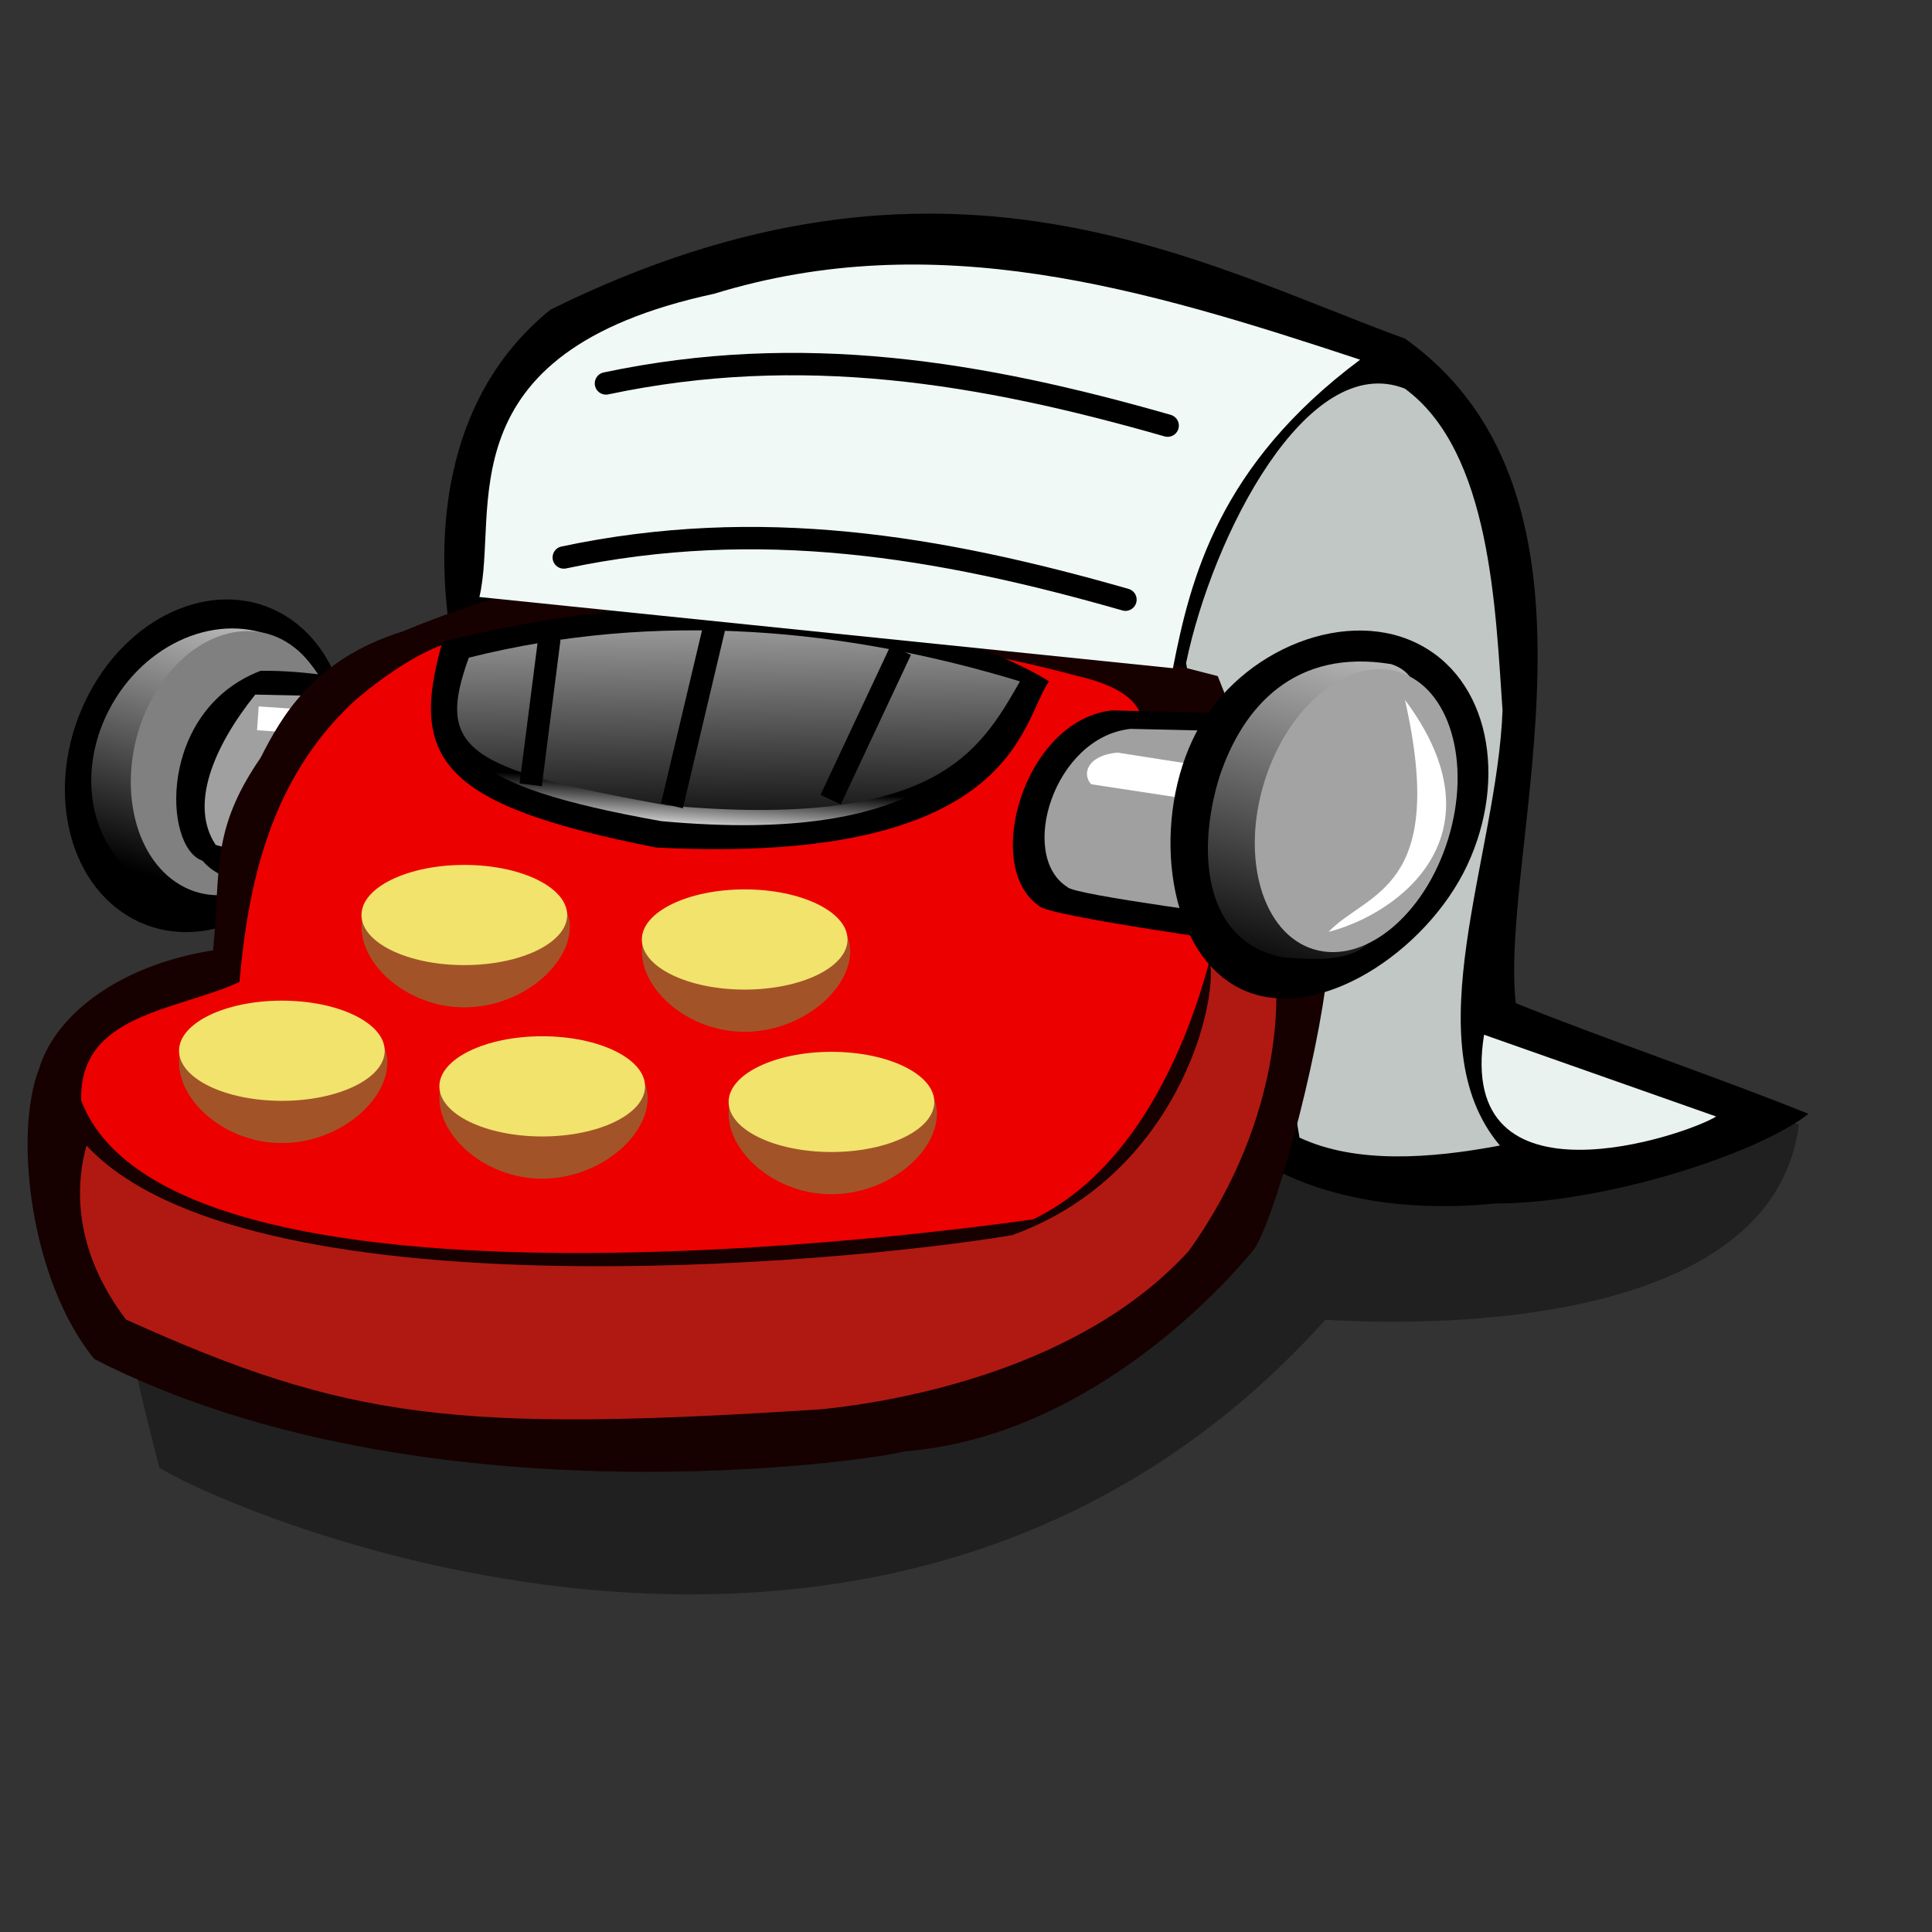 <?xml version="1.0" encoding="UTF-8" standalone="no"?>
<!-- Created with Sodipodi ("http://www.sodipodi.com/") -->
<svg
   xmlns:dc="http://purl.org/dc/elements/1.1/"
   xmlns:cc="http://web.resource.org/cc/"
   xmlns:rdf="http://www.w3.org/1999/02/22-rdf-syntax-ns#"
   xmlns:svg="http://www.w3.org/2000/svg"
   xmlns="http://www.w3.org/2000/svg"
   xmlns:xlink="http://www.w3.org/1999/xlink"
   xmlns:sodipodi="http://sodipodi.sourceforge.net/DTD/sodipodi-0.dtd"
   xmlns:inkscape="http://www.inkscape.org/namespaces/inkscape"
   id="svg548"
   sodipodi:version="0.32"
   width="72pt"
   height="72pt"
   sodipodi:docbase="/home/tweenk/dev/GartoonRedux/scalable/categories"
   sodipodi:docname="applications-office.svg"
   inkscape:version="0.45.1"
   inkscape:output_extension="org.inkscape.output.svg.inkscape">
  <rect width="100%" height="100%" fill="#333333" stroke="none"/>
  <defs
     id="defs550">
    <linearGradient
       id="linearGradient572">
      <stop
         style="stop-color:#000;stop-opacity:1;"
         offset="0"
         id="stop573" />
      <stop
         style="stop-color:#fff;stop-opacity:1;"
         offset="1"
         id="stop574" />
    </linearGradient>
    <linearGradient
       xlink:href="#linearGradient572"
       id="linearGradient575"
       x1="22.934"
       y1="63.263"
       x2="22.12"
       y2="67.887"
       gradientUnits="userSpaceOnUse"
       spreadMethod="pad"
       gradientTransform="matrix(1.514,0,0,0.523,2.07,6.014)" />
    <linearGradient
       xlink:href="#linearGradient572"
       id="linearGradient577"
       x1="23.167"
       y1="68.891"
       x2="23.906"
       y2="34.148"
       gradientUnits="userSpaceOnUse"
       gradientTransform="matrix(1.514,0,0,0.523,2.07,6.014)"
       spreadMethod="pad" />
    <linearGradient
       xlink:href="#linearGradient572"
       id="linearGradient586"
       x1="78.946"
       y1="42.508"
       x2="78.582"
       y2="19.005"
       gradientUnits="userSpaceOnUse"
       spreadMethod="pad"
       gradientTransform="matrix(0.613,0.189,-0.302,0.979,21.946,-9.161)" />
    <linearGradient
       xlink:href="#linearGradient572"
       id="linearGradient600"
       x1="16.469"
       y1="42.611"
       x2="12.506"
       y2="20.217"
       gradientUnits="userSpaceOnUse"
       spreadMethod="pad"
       gradientTransform="matrix(0.598,0.337,-0.401,0.703,16.662,8.652)" />
  </defs>
  <sodipodi:namedview
     id="base"
     inkscape:zoom="9.0444444"
     inkscape:cx="39.536695"
     inkscape:cy="40.838787"
     inkscape:window-width="795"
     inkscape:window-height="619"
     inkscape:window-x="0"
     inkscape:window-y="1"
     inkscape:current-layer="svg548" />
  <path
     style="fill:#000000;fill-opacity:1;fill-rule:evenodd;stroke:none;stroke-width:1pt;stroke-linecap:butt;stroke-linejoin:miter;stroke-opacity:1"
     d="M 22.249,30.583 C 21.724,26.215 22.117,19.62 27.359,15.383 C 46.882,5.731 59.592,13.112 69.812,16.825 C 80.862,24.686 74.486,42.113 75.315,49.844 C 79.508,51.547 85.667,53.644 89.86,55.347 C 87.37,57.313 79.771,59.802 74.267,59.802 C 66.405,60.588 62.475,57.575 62.475,57.575 C 49.066,48.577 35.657,39.58 22.249,30.583 z "
     id="path609"
     sodipodi:nodetypes="cccccccc" />
  <path
     style="fill:#000000;fill-opacity:0.372;fill-rule:evenodd;stroke:none;stroke-width:1pt;stroke-linecap:butt;stroke-linejoin:miter;stroke-opacity:1"
     d="M 6.449,66.168 C 6.155,66.168 7.92,72.933 7.92,72.933 C 11.743,75.286 44.39,89.403 65.86,65.58 C 66.449,65.58 87.919,67.344 89.389,55.874 C 79.095,52.639 44.096,38.521 59.096,35.286 C 41.253,42.247 23.41,49.207 5.567,56.168"
     id="path613"
     sodipodi:nodetypes="cccccc" />
  <path
     style="fill:#c0c7c5;fill-opacity:1;fill-rule:evenodd;stroke:none;stroke-width:1pt;stroke-linecap:butt;stroke-linejoin:miter;stroke-opacity:1"
     d="M 74.529,56.92 C 70.205,51.81 74.398,42.506 74.66,35.3 C 74.311,30.321 74.093,22.459 69.812,19.314 C 64.964,17.392 60.247,26.608 58.937,32.941 C 60.16,40.628 63.348,48.84 64.571,56.527 C 67.366,57.837 71.079,57.575 74.529,56.92 z "
     id="path607"
     sodipodi:nodetypes="cccccc" />
  <path
     style="font-size:12px;fill:#000000;fill-opacity:1;fill-rule:evenodd;stroke-width:1pt"
     d="M 16.103,41.619 C 13.941,45.734 9.568,47.476 6.342,45.506 C 3.116,43.537 2.253,38.599 4.415,34.484 C 6.578,30.369 10.951,28.627 14.177,30.596 C 17.402,32.566 18.266,37.504 16.103,41.619 z "
     id="path602" />
  <path
     style="font-size:12px;fill:url(#linearGradient600);fill-opacity:1;fill-rule:evenodd;stroke-width:1pt"
     d="M 15.734,40.716 C 13.854,44.015 10.051,45.412 7.246,43.833 C 4.441,42.254 3.69,38.294 5.57,34.994 C 7.451,31.694 11.254,30.298 14.059,31.877 C 16.864,33.456 17.615,37.416 15.734,40.716 z "
     id="path599" />
  <path
     style="font-size:12px;fill:#808080;fill-rule:evenodd;stroke-width:1pt"
     d="M 15.781,40.753 C 14.223,44.02 11.071,45.403 8.747,43.839 C 6.422,42.276 5.8,38.355 7.358,35.088 C 8.917,31.821 12.068,30.438 14.393,32.002 C 16.717,33.565 17.339,37.486 15.781,40.753 z "
     id="path598" />
  <path
     style="fill:#000000;fill-opacity:1;fill-rule:evenodd;stroke:none;stroke-width:1pt;stroke-linecap:butt;stroke-linejoin:miter;stroke-opacity:1"
     d="M 19.628,34.12 C 17.663,33.771 15.173,33.291 12.945,33.334 C 7.835,35.3 8.097,42.113 10.063,42.769 C 11.504,44.472 14.387,43.555 14.387,43.686 C 14.387,43.817 20.021,36.086 19.628,34.12 z "
     id="path594"
     sodipodi:nodetypes="ccccc" />
  <path
     style="fill:#a0a0a0;fill-opacity:1;fill-rule:evenodd;stroke:none;stroke-width:1pt;stroke-linecap:butt;stroke-linejoin:miter;stroke-opacity:1"
     d="M 18.711,34.645 L 12.683,34.514 C 10.587,37.134 9.408,40.017 10.718,41.982 L 16.09,43.555 L 18.711,34.645 z "
     id="path593"
     sodipodi:nodetypes="ccccc" />
  <path
     style="fill:none;fill-opacity:1;fill-rule:evenodd;stroke:#ffffff;stroke-width:0.89pt;stroke-linecap:butt;stroke-linejoin:miter;stroke-opacity:1"
     d="M 12.814,35.693 L 18.449,36.086"
     id="path595" />
  <path
     style="fill:#160000;fill-opacity:1;fill-rule:evenodd;stroke:none;stroke-width:1pt;stroke-linecap:butt;stroke-linejoin:miter;stroke-opacity:1"
     d="M 20.021,31.369 C 15.566,32.767 13.994,35.606 12.946,37.658 C 10.456,41.283 10.98,43.205 10.587,47.223 C 6.088,47.922 2.769,50.324 1.939,53.12 C 0.672,56.352 1.502,63.646 4.691,67.533 C 21.069,75.919 43.737,72.512 44.917,72.119 C 55.137,71.333 62.344,62.03 62.344,62.03 C 63.567,60.064 65.838,51.154 66.012,47.486 C 64.178,42.856 62.344,38.226 60.509,33.596 C 59.155,33.247 57.801,32.898 56.447,32.548 C 46.14,28.224 36.356,24.686 20.021,31.369 z "
     id="path605"
     sodipodi:nodetypes="ccccccccccc" />
  <path
     style="fill:#ed0000;fill-opacity:1;fill-rule:evenodd;stroke:none;stroke-width:1pt;stroke-linecap:butt;stroke-linejoin:miter;stroke-opacity:1"
     d="M 24.738,31.893 C 22.117,30.714 17.531,34.907 17.531,34.907 C 13.426,38.75 12.334,43.904 11.897,48.796 C 8.753,50.237 3.904,50.368 4.035,54.692 C 8.753,67.009 51.206,60.589 51.337,60.589 C 58.675,57.051 60.509,45.913 60.509,45.913 C 59.352,43.86 54.984,46.426 55.039,41.573 C 55.07,38.751 59.832,35.06 53.565,33.596 C 39.85,29.928 33.867,32.548 24.738,31.893 z "
     id="path582"
     sodipodi:nodetypes="ccccccscc" />
  <path
     style="fill:#000000;fill-opacity:1;fill-rule:evenodd;stroke:none;stroke-width:1pt;stroke-linecap:butt;stroke-linejoin:miter;stroke-opacity:1"
     d="M 61.873,35.462 L 55.25,35.3 C 50.885,35.786 48.778,43.074 51.638,45.018 C 51.939,45.504 62.475,46.961 62.475,46.961 L 61.873,35.462 z "
     id="path592"
     sodipodi:nodetypes="ccccc" />
  <path
     style="fill:#a0a0a0;fill-opacity:1;fill-rule:evenodd;stroke:none;stroke-width:1pt;stroke-linecap:butt;stroke-linejoin:miter;stroke-opacity:1"
     d="M 61.951,36.348 L 56.185,36.217 C 52.385,36.61 50.551,42.506 53.041,44.079 C 53.303,44.472 62.475,45.651 62.475,45.651 L 61.951,36.348 z "
     id="path589"
     sodipodi:nodetypes="ccccc" />
  <path
     style="fill:#b01911;fill-opacity:1;fill-rule:evenodd;stroke:none;stroke-width:1pt;stroke-linecap:butt;stroke-linejoin:miter;stroke-opacity:1"
     d="M 4.298,56.92 C 3.511,59.802 4.166,62.816 6.263,65.568 C 17.269,70.547 22.642,71.202 40.855,70.023 C 44.655,69.63 53.696,68.057 59.068,62.161 C 64.047,55.216 63.392,48.796 63.392,48.796 C 62.431,48.228 60.946,47.922 59.985,47.355 C 60.815,48.665 59.024,58.23 50.289,61.375 C 41.379,62.86 12.159,65.393 4.298,56.92 z "
     id="path604"
     sodipodi:nodetypes="cccccccc" />
  <path
     style="fill:#ffffff;fill-opacity:1;fill-rule:evenodd;stroke:none;stroke-width:1pt;stroke-linecap:butt;stroke-linejoin:miter;stroke-opacity:1"
     d="M 60.64,38.182 C 60.509,38.182 55.53,37.396 55.53,37.396 C 54.045,37.527 53.739,38.445 54.22,38.969 L 60.247,39.886 L 60.64,38.182 z "
     id="path590"
     sodipodi:nodetypes="ccccc" />
  <path
     style="font-size:12px;fill:#000000;fill-opacity:1;fill-rule:evenodd;stroke-width:1pt"
     d="M 72.908,42.987 C 70.899,47.277 65.453,50.914 61.719,49.166 C 57.985,47.418 57.24,41.076 59.248,36.785 C 61.257,32.494 66.572,30.168 70.306,31.916 C 74.04,33.664 74.916,38.696 72.908,42.987 z "
     id="path588"
     sodipodi:nodetypes="ccccc" />
  <path
     style="font-size:12px;fill:url(#linearGradient586);fill-opacity:1;fill-rule:evenodd;stroke-width:1pt"
     d="M 69.339,41.555 C 68.168,45.357 69.888,48.205 63.696,47.56 C 59.862,46.783 59.42,42.412 60.59,38.61 C 61.76,35.07 64.365,32.221 69.116,32.998 C 71.639,33.775 70.247,37.884 69.339,41.555 z "
     id="path585"
     sodipodi:nodetypes="ccccc" />
  <g
     id="g2213"
     transform="translate(0.553,0.442)">
    <path
       style="font-size:12px;fill:#a25428;fill-rule:evenodd;stroke-width:1pt;fill-opacity:1"
       d="M 27.76,45.614 C 27.76,47.531 25.34,49.611 22.519,49.611 C 19.698,49.611 17.409,47.531 17.409,45.614 C 17.409,43.698 19.698,43.321 22.519,43.321 C 25.34,43.321 27.76,43.698 27.76,45.614 z "
       id="path554"
       sodipodi:nodetypes="ccccc" />
    <path
       style="font-size:12px;fill:#f1e36c;fill-rule:evenodd;stroke-width:1pt;fill-opacity:1"
       d="M 27.629,45.025 C 27.629,46.399 25.34,47.514 22.519,47.514 C 19.698,47.514 17.409,46.399 17.409,45.025 C 17.409,43.65 19.698,42.535 22.519,42.535 C 25.34,42.535 27.629,43.65 27.629,45.025 z "
       id="path555" />
  </g>
  <path
     style="fill:#000000;fill-opacity:1;fill-rule:evenodd;stroke:none;stroke-width:1pt;stroke-linecap:butt;stroke-linejoin:miter;stroke-opacity:1"
     d="M 52.123,33.858 C 50.726,35.824 50.507,43.031 32.6,42.113 C 21.987,40.017 20.283,37.789 21.987,31.893 C 41.903,26.914 52.123,33.858 52.123,33.858 z "
     id="path581"
     sodipodi:nodetypes="cccc" />
  <path
     style="fill:url(#linearGradient575);fill-opacity:1;fill-rule:evenodd;stroke:none;stroke-width:1pt;stroke-linecap:butt;stroke-linejoin:miter;stroke-opacity:1"
     d="M 23.297,32.679 C 32.687,30.321 42.078,31.238 50.682,33.858 C 48.673,37.353 46.271,42.026 32.862,40.803 C 22.86,39.012 21.637,37.222 23.297,32.679 z "
     id="path571"
     sodipodi:nodetypes="cccc" />
  <path
     style="fill:url(#linearGradient577);fill-opacity:1;fill-rule:evenodd;stroke:none;stroke-width:1pt;stroke-linecap:butt;stroke-linejoin:miter;stroke-opacity:1"
     d="M 23.297,32.679 C 32.687,30.321 42.078,31.238 50.682,33.858 C 48.673,37.353 46.533,41.24 33.124,40.017 C 23.122,38.226 21.637,37.222 23.297,32.679 z "
     id="path576"
     sodipodi:nodetypes="cccc" />
  <path
     style="fill:none;fill-opacity:1;fill-rule:evenodd;stroke:#000000;stroke-width:1.113;stroke-linecap:square;stroke-linejoin:round;stroke-dasharray:none;stroke-opacity:1"
     d="M 27.228,32.286 L 26.441,38.445"
     id="path578"
     sodipodi:nodetypes="cc" />
  <path
     style="fill:none;fill-opacity:1;fill-rule:evenodd;stroke:#000000;stroke-width:1.113;stroke-linecap:square;stroke-linejoin:round;stroke-dasharray:none;stroke-opacity:1"
     d="M 44.524,32.81 L 41.51,39.231"
     id="path579"
     sodipodi:nodetypes="cc" />
  <path
     style="fill:none;fill-opacity:1;fill-rule:evenodd;stroke:#000000;stroke-width:1.113;stroke-linecap:square;stroke-linejoin:round;stroke-dasharray:none;stroke-opacity:1"
     d="M 35.351,31.762 L 33.517,39.493"
     id="path580"
     sodipodi:nodetypes="cc" />
  <path
     style="font-size:12px;fill:#a3a3a3;fill-opacity:1;fill-rule:evenodd;stroke-width:1pt"
     d="M 71.959,41.686 C 70.789,45.488 67.791,47.943 65.268,47.167 C 62.745,46.39 61.647,42.674 62.818,38.872 C 63.988,35.07 66.986,32.615 69.509,33.391 C 72.032,34.168 73.13,37.884 71.959,41.686 z "
     id="path584" />
  <path
     style="fill:#ffffff;fill-opacity:1;fill-rule:evenodd;stroke:none;stroke-width:1pt;stroke-linecap:butt;stroke-linejoin:miter;stroke-opacity:1"
     d="M 69.812,34.776 C 71.952,44.254 67.934,44.297 66.012,46.306 C 69.55,45.389 74.791,41.458 69.812,34.776 z "
     id="path591"
     sodipodi:nodetypes="ccc" />
  <path
     style="fill:#f0f9f6;fill-opacity:1;fill-rule:evenodd;stroke:none;stroke-width:1pt;stroke-linecap:butt;stroke-linejoin:miter;stroke-opacity:1"
     d="M 23.821,29.665 C 24.825,25.429 21.899,17.523 35.483,14.597 C 46.445,11.234 56.753,14.291 67.585,17.873 C 60.553,23.114 59.155,28.748 58.282,33.203 C 46.795,32.024 35.308,30.845 23.821,29.665 z "
     id="path606"
     sodipodi:nodetypes="ccccc" />
  <path
     style="fill:#e9f2ef;fill-opacity:1;fill-rule:evenodd;stroke:none;stroke-width:1pt;stroke-linecap:butt;stroke-linejoin:miter;stroke-opacity:1"
     d="M 73.743,51.416 L 85.274,55.478 C 83.832,56.396 72.302,60.326 73.743,51.416 z "
     id="path608"
     sodipodi:nodetypes="ccc" />
  <path
     style="fill:none;fill-opacity:1;fill-rule:evenodd;stroke:#000000;stroke-width:1.113;stroke-linecap:round;stroke-linejoin:miter;stroke-dasharray:none;stroke-opacity:1"
     d="M 30.11,19.052 C 39.807,16.999 48.717,18.484 58.02,21.149"
     id="path610"
     sodipodi:nodetypes="cc" />
  <path
     style="fill:none;fill-opacity:1;fill-rule:evenodd;stroke:#000000;stroke-width:1.113;stroke-linecap:round;stroke-linejoin:miter;stroke-dasharray:none;stroke-opacity:1"
     d="M 28.014,27.7 C 37.71,25.647 46.62,27.132 55.923,29.797"
     id="path612"
     sodipodi:nodetypes="cc" />
  <use
     x="0"
     y="0"
     xlink:href="#g2213"
     id="use2217"
     transform="translate(13.931,1.216)"
     width="90"
     height="90" />
  <use
     x="0"
     y="0"
     xlink:href="#g2213"
     id="use2219"
     transform="translate(-9.066,6.744)"
     width="90"
     height="90" />
  <use
     x="0"
     y="0"
     xlink:href="#g2213"
     id="use2221"
     transform="translate(3.87,8.514)"
     width="90"
     height="90" />
  <use
     x="0"
     y="0"
     xlink:href="#g2213"
     id="use2223"
     transform="translate(18.243,9.287)"
     width="90"
     height="90" />
</svg>
